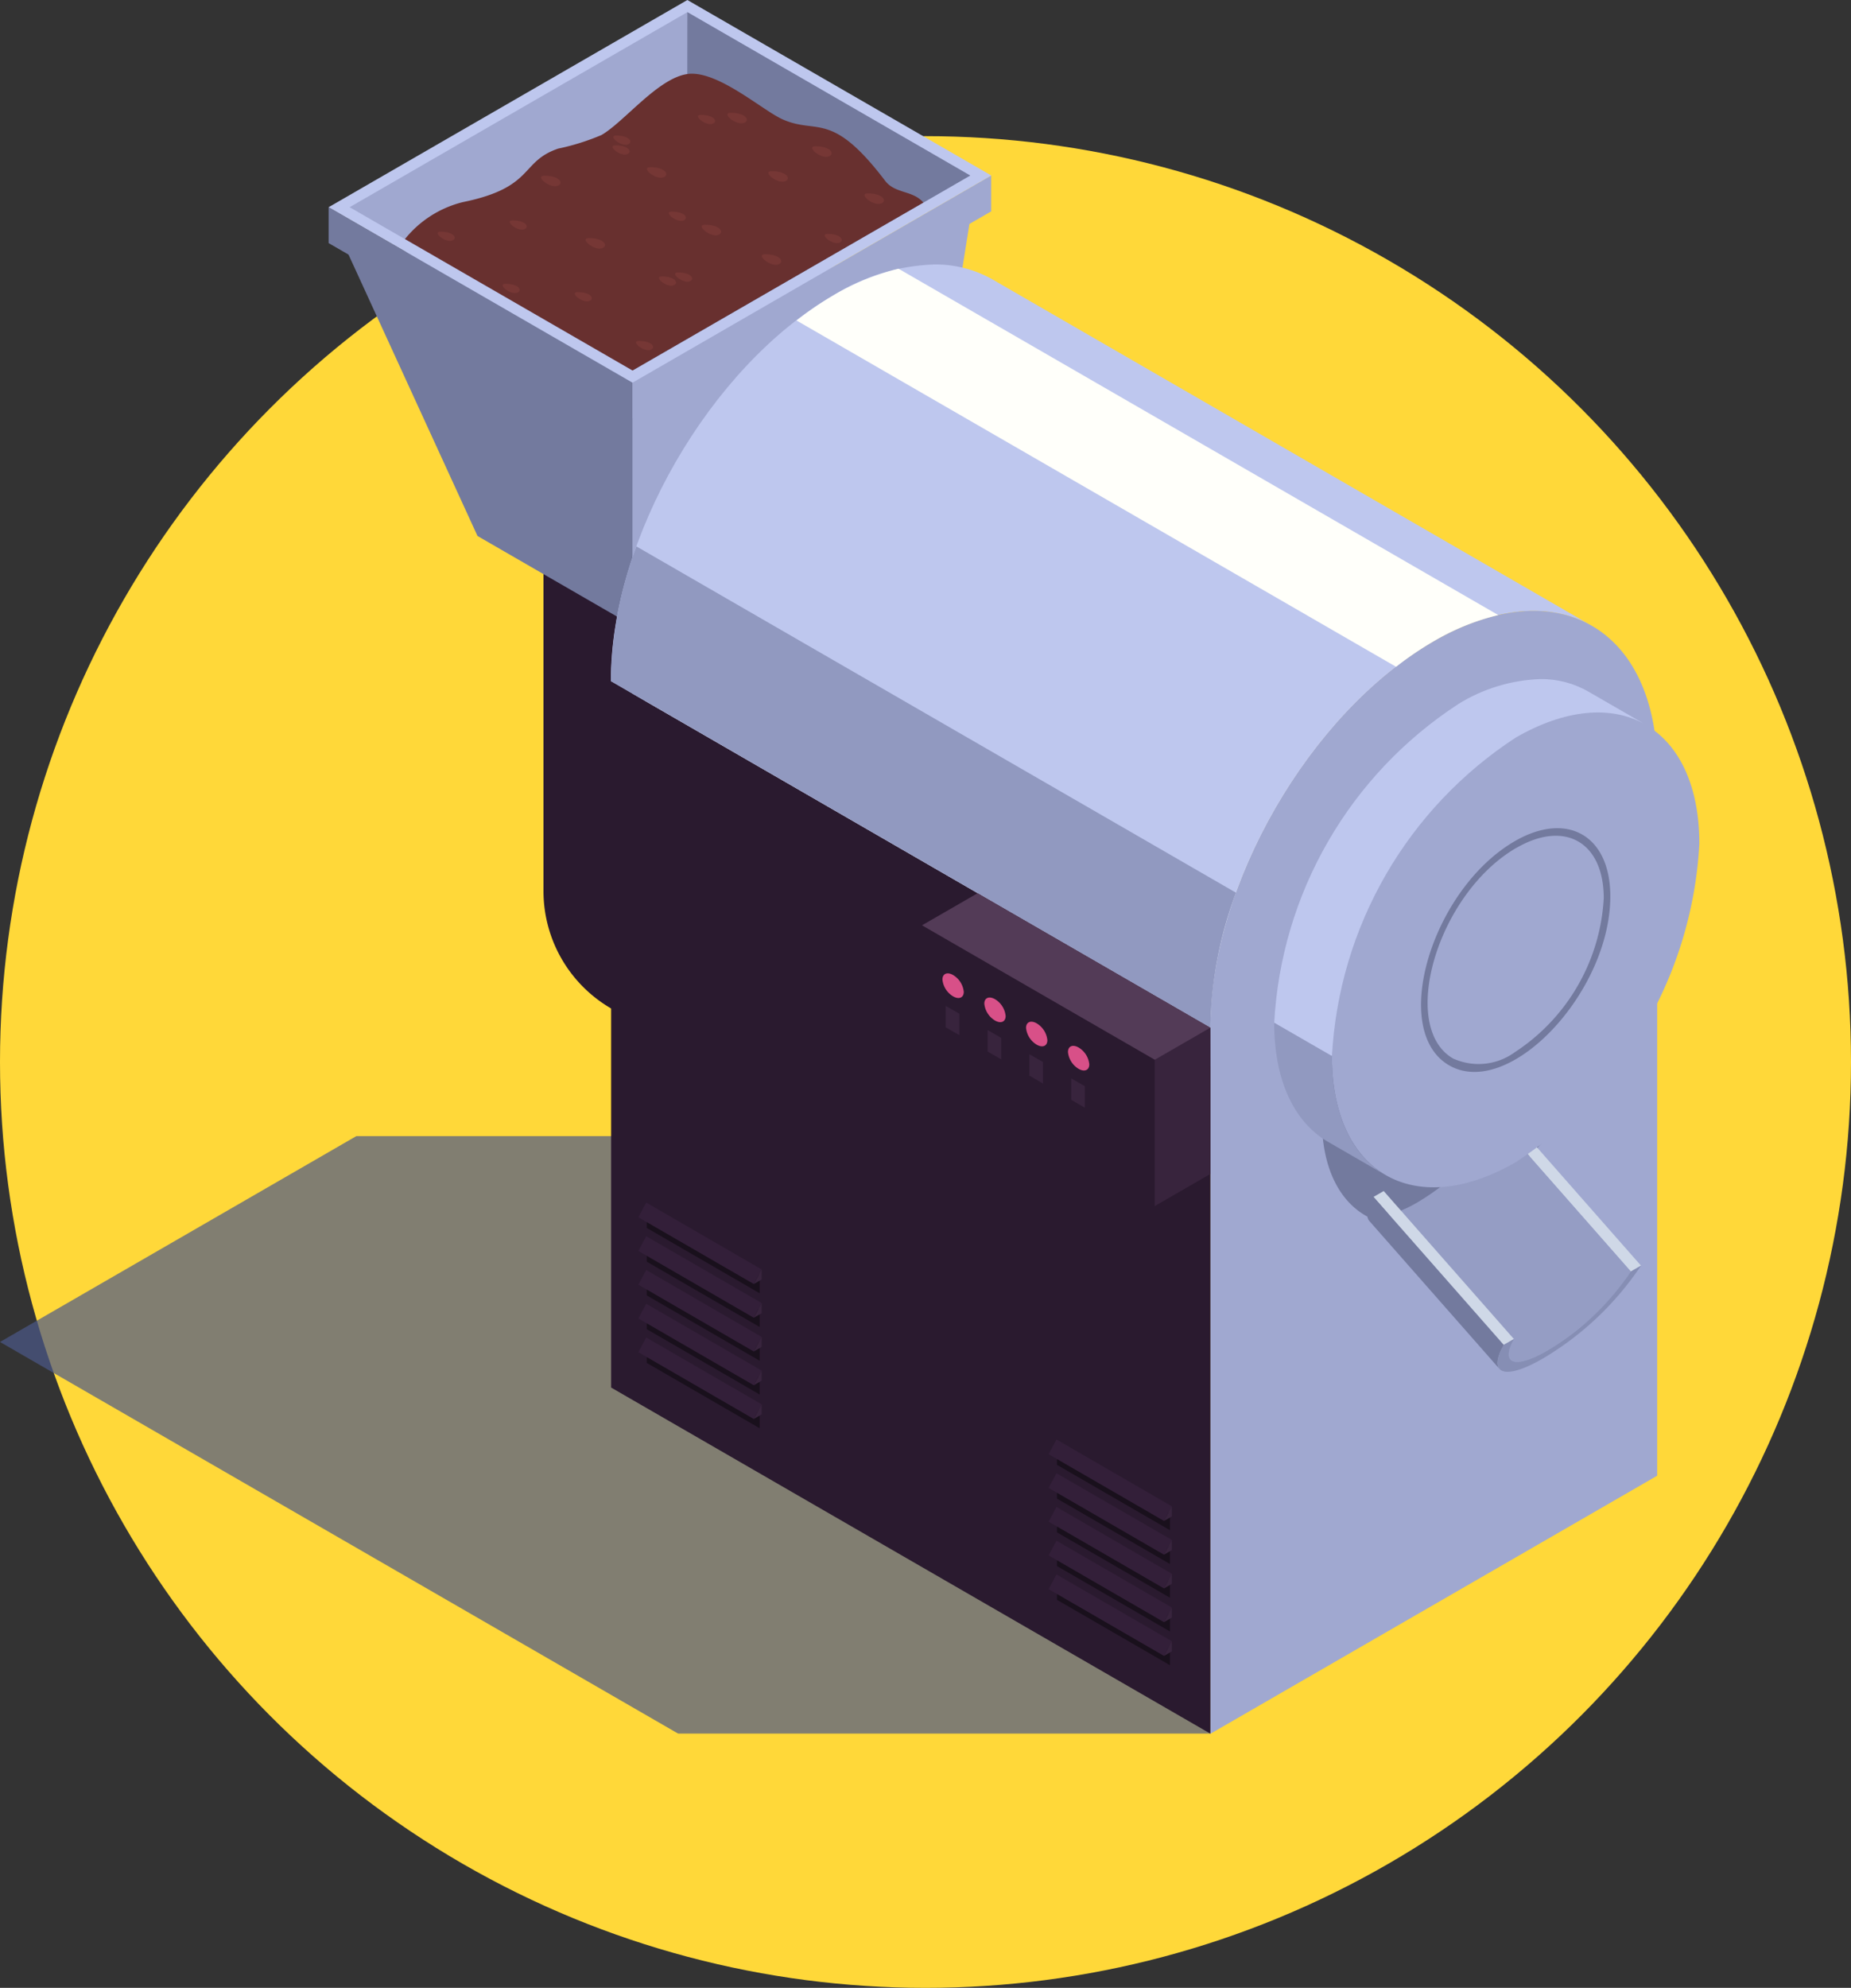 <svg xmlns="http://www.w3.org/2000/svg" xmlns:xlink="http://www.w3.org/1999/xlink" width="68" height="73" viewBox="0 0 68 73">
  <rect x="0" y="0" width="68" height="73" fill="#333333" stroke="none"/>
  <defs>
    <clipPath id="clip-path">
      <rect id="Rectángulo_403984" data-name="Rectángulo 403984" width="62.433" height="63.667" fill="none"/>
    </clipPath>
    <clipPath id="clip-path-3">
      <rect id="Rectángulo_403974" data-name="Rectángulo 403974" width="44.469" height="21.946" fill="none"/>
    </clipPath>
    <clipPath id="clip-path-4">
      <path id="Trazado_987883" data-name="Trazado 987883" d="M34.546,0,21.367,7.609,32.53,14.053,45.709,6.444Z" transform="translate(-21.367 0.001)" fill="none"/>
    </clipPath>
    <linearGradient id="linear-gradient" x1="-0.496" y1="4.53" x2="-0.473" y2="4.53" gradientUnits="objectBoundingBox">
      <stop offset="0" stop-color="#bec7ee"/>
      <stop offset="1" stop-color="#bec7ee"/>
    </linearGradient>
    <clipPath id="clip-path-6">
      <path id="Trazado_987888" data-name="Trazado 987888" d="M39.737,39.534,61.754,52.245l16.411-9.474L56.148,30.059Z" transform="translate(-39.737 -30.059)" fill="none"/>
    </clipPath>
    <linearGradient id="linear-gradient-2" x1="-0.584" y1="2.104" x2="-0.57" y2="2.104" gradientUnits="objectBoundingBox">
      <stop offset="0" stop-color="#fcf1ec"/>
      <stop offset="0.591" stop-color="#fcf1ec"/>
      <stop offset="0.596" stop-color="#fffffa"/>
      <stop offset="1" stop-color="#fffffa"/>
    </linearGradient>
    <clipPath id="clip-path-8">
      <path id="Trazado_987890" data-name="Trazado 987890" d="M47.905,18.315c-4.535,2.618-8.2,8.964-8.184,14.175L61.743,45.212C61.728,40,65.392,33.655,69.927,31.037c2.282-1.318,4.349-1.44,5.842-.572L53.747,17.743a4.248,4.248,0,0,0-2.158-.554,7.477,7.477,0,0,0-3.684,1.126" transform="translate(-39.721 -17.189)" fill="none"/>
    </clipPath>
    <linearGradient id="linear-gradient-3" x1="-0.456" y1="1.383" x2="-0.443" y2="1.383" gradientUnits="objectBoundingBox">
      <stop offset="0" stop-color="#d0d9e7"/>
      <stop offset="1" stop-color="#bec7ee"/>
    </linearGradient>
    <clipPath id="clip-path-10">
      <path id="Trazado_987902" data-name="Trazado 987902" d="M96.538,45.843l-.087-.05ZM89.6,45.065a14.923,14.923,0,0,0-6.751,11.694l2.121,1.224A14.922,14.922,0,0,1,91.72,46.289c1.842-1.063,3.512-1.176,4.73-.5l-2.033-1.174a3.462,3.462,0,0,0-1.8-.475,6.124,6.124,0,0,0-3.015.922" transform="translate(-82.848 -44.143)" fill="none"/>
    </clipPath>
    <linearGradient id="linear-gradient-4" x1="-2.349" y1="2.195" x2="-2.319" y2="2.195" xlink:href="#linear-gradient-3"/>
  </defs>
  <g id="Grupo_1103751" data-name="Grupo 1103751" transform="translate(13367.801 11895)">
    <g id="Grupo_1102767" data-name="Grupo 1102767" transform="translate(-14631.301 -12401)">
      <circle id="Elipse_11617" data-name="Elipse 11617" cx="34" cy="34" r="34" transform="translate(1263.5 511)" fill="#ffd839"/>
      <g id="Grupo_1103647" data-name="Grupo 1103647" transform="translate(1263.5 506)">
        <g id="Grupo_1103646" data-name="Grupo 1103646" clip-path="url(#clip-path)">
          <g id="Grupo_1103629" data-name="Grupo 1103629">
            <g id="Grupo_1103628" data-name="Grupo 1103628" clip-path="url(#clip-path)">
              <g id="Grupo_1103627" data-name="Grupo 1103627" transform="translate(0 41.721)" opacity="0.7" style="mix-blend-mode: multiply;isolation: isolate">
                <g id="Grupo_1103626" data-name="Grupo 1103626">
                  <g id="Grupo_1103625" data-name="Grupo 1103625" clip-path="url(#clip-path-3)">
                    <path id="Trazado_987877" data-name="Trazado 987877" d="M24.722,73.84H13.091L0,81.4,24.921,95.787H44.469Z" transform="translate(0 -73.84)" fill="#4c5989"/>
                  </g>
                </g>
              </g>
              <path id="Trazado_987878" data-name="Trazado 987878" d="M35.337,34.876V47.894a4.982,4.982,0,0,0,2.492,4.315L43.7,55.6,52.713,35Z" transform="translate(-15.371 -15.171)" fill="#2a1a2f"/>
              <path id="Trazado_987879" data-name="Trazado 987879" d="M40.554,18.893,22.238,15.626,27.215,26.48,33.6,30.167Z" transform="translate(-9.673 -6.797)" fill="#737a9e"/>
              <path id="Trazado_987880" data-name="Trazado 987880" d="M41.123,18.883V32.068l10.541-6.558,1.957-12.277Z" transform="translate(-17.888 -5.757)" fill="#a0a8d0"/>
              <path id="Trazado_987881" data-name="Trazado 987881" d="M32.53,21.229,21.367,14.785V13.467L32.53,19.911Z" transform="translate(-9.295 -5.858)" fill="#737a9e"/>
              <path id="Trazado_987882" data-name="Trazado 987882" d="M54.3,12.724,41.124,20.333V19.015L54.3,11.406Z" transform="translate(-17.888 -4.961)" fill="#a0a8d0"/>
            </g>
          </g>
          <g id="Grupo_1103631" data-name="Grupo 1103631" transform="translate(12.073 -0.001)">
            <g id="Grupo_1103630" data-name="Grupo 1103630" clip-path="url(#clip-path-4)">
              <rect id="Rectángulo_403976" data-name="Rectángulo 403976" width="24.342" height="14.054" fill="url(#linear-gradient)"/>
            </g>
          </g>
          <g id="Grupo_1103633" data-name="Grupo 1103633">
            <g id="Grupo_1103632" data-name="Grupo 1103632" clip-path="url(#clip-path)">
              <path id="Trazado_987884" data-name="Trazado 987884" d="M22.734,7.952,35.141.789l10.39,6L33.124,13.951Z" transform="translate(-9.889 -0.343)" fill="#a0a8d0"/>
              <path id="Trazado_987885" data-name="Trazado 987885" d="M43.14.789l10.39,6L41.124,13.951l2.007-6.243Z" transform="translate(-17.888 -0.343)" fill="#737a9e"/>
              <path id="Trazado_987886" data-name="Trazado 987886" d="M61.754,84.037,39.736,71.325v-24.5L61.754,59.54Z" transform="translate(-17.285 -20.37)" fill="#2a1a2f"/>
              <path id="Trazado_987887" data-name="Trazado 987887" d="M95.116,77.054,78.705,86.529v-24.5l16.411-9.475Z" transform="translate(-34.236 -22.862)" fill="#a0a8d0"/>
            </g>
          </g>
          <g id="Grupo_1103635" data-name="Grupo 1103635" transform="translate(22.452 16.984)">
            <g id="Grupo_1103634" data-name="Grupo 1103634" clip-path="url(#clip-path-6)">
              <rect id="Rectángulo_403978" data-name="Rectángulo 403978" width="38.429" height="22.186" fill="url(#linear-gradient-2)"/>
            </g>
          </g>
          <g id="Grupo_1103637" data-name="Grupo 1103637">
            <g id="Grupo_1103636" data-name="Grupo 1103636" clip-path="url(#clip-path)">
              <path id="Trazado_987889" data-name="Trazado 987889" d="M61.743,56.992,39.721,44.27l0,1.472L48.937,52.2l12.81,6.26Z" transform="translate(-17.278 -19.257)" fill="#2a1a2f"/>
            </g>
          </g>
          <g id="Grupo_1103639" data-name="Grupo 1103639" transform="translate(22.443 9.712)">
            <g id="Grupo_1103638" data-name="Grupo 1103638" clip-path="url(#clip-path-8)">
              <rect id="Rectángulo_403980" data-name="Rectángulo 403980" width="42.3" height="45.243" transform="matrix(0.5, -0.866, 0.866, 0.5, -12.149, 21.018)" fill="url(#linear-gradient-3)"/>
            </g>
          </g>
          <g id="Grupo_1103641" data-name="Grupo 1103641">
            <g id="Grupo_1103640" data-name="Grupo 1103640" clip-path="url(#clip-path)">
              <path id="Trazado_987891" data-name="Trazado 987891" d="M95.118,45.526c-.015-5.211-3.7-7.312-8.237-4.694S78.682,49.8,78.7,55.007l0,1.472L95.122,47Z" transform="translate(-34.232 -17.272)" fill="#a0a8d0"/>
              <path id="Trazado_987892" data-name="Trazado 987892" d="M55.537,17.465a8.671,8.671,0,0,0-2.383.97,12.445,12.445,0,0,0-1.366.931L73.815,32.083a12.468,12.468,0,0,1,1.361-.926,8.69,8.69,0,0,1,2.393-.973Z" transform="translate(-22.527 -7.597)" fill="#fffffa"/>
              <path id="Trazado_987893" data-name="Trazado 987893" d="M40.658,35.514a14.647,14.647,0,0,0-.937,4.947L61.743,53.184a14.661,14.661,0,0,1,.94-4.954Z" transform="translate(-17.278 -15.448)" fill="#9199c0"/>
              <path id="Trazado_987894" data-name="Trazado 987894" d="M85.947,64.841c0,3.5,2.454,4.912,5.48,3.164a12.113,12.113,0,0,0,5.481-9.492c0-3.5-2.454-4.912-5.481-3.164a12.114,12.114,0,0,0-5.48,9.492" transform="translate(-37.386 -23.751)" fill="#737a9e"/>
              <path id="Trazado_987895" data-name="Trazado 987895" d="M97.945,72.639l-.373.216,4.783,5.435.373-.215Z" transform="translate(-42.443 -31.597)" fill="#cfd8e7"/>
              <path id="Trazado_987896" data-name="Trazado 987896" d="M94.162,73.021a8.4,8.4,0,0,1-1.9,2.081,9.144,9.144,0,0,1-1.182.831c-.712.409-1.188.5-1.349.318l4.783,5.435c.161.184.636.091,1.337-.312a9.136,9.136,0,0,0,1.193-.837,8.4,8.4,0,0,0,1.9-2.081Z" transform="translate(-39.033 -31.763)" fill="#959dc4"/>
              <path id="Trazado_987897" data-name="Trazado 987897" d="M89.679,77.411l-.375.216,4.783,5.435.375-.216Z" transform="translate(-38.846 -33.673)" fill="#cfd8e7"/>
              <path id="Trazado_987898" data-name="Trazado 987898" d="M93.912,83.23l-4.783-5.435c-.243.436-.284.732-.155.88l4.783,5.435c-.129-.147-.087-.444.156-.88" transform="translate(-38.671 -33.84)" fill="#737a9e"/>
              <path id="Trazado_987899" data-name="Trazado 987899" d="M102.265,82.475a9.543,9.543,0,0,1-3.08,2.912c-1.184.684-1.729.49-1.216-.432l-.375.217c-.6,1.082.038,1.308,1.429.505a11.2,11.2,0,0,0,3.616-3.418Z" transform="translate(-42.353 -35.782)" fill="#868eb4"/>
              <path id="Trazado_987900" data-name="Trazado 987900" d="M86.6,58.926c0,4.305,3.023,6.05,6.751,3.9A14.923,14.923,0,0,0,100.1,51.131c0-4.306-3.023-6.051-6.751-3.9A14.923,14.923,0,0,0,86.6,58.926" transform="translate(-37.671 -20.145)" fill="#a0a8d0"/>
              <path id="Trazado_987901" data-name="Trazado 987901" d="M93.426,62.536c-2.2-1.272-.639-6.47,2.415-8.233,1.924-1.112,3.507-.207,3.507,2.024,0,3.54-3.728,7.476-5.922,6.209M95.9,54.548c-2.914,1.683-4.331,6.579-2.33,7.736a2.261,2.261,0,0,0,2.271-.231A7.226,7.226,0,0,0,99.107,56.4c0-2.052-1.42-2.882-3.205-1.851" transform="translate(-40.19 -23.414)" fill="#737a9e"/>
            </g>
          </g>
          <g id="Grupo_1103643" data-name="Grupo 1103643" transform="translate(46.81 24.941)">
            <g id="Grupo_1103642" data-name="Grupo 1103642" clip-path="url(#clip-path-10)">
              <rect id="Rectángulo_403982" data-name="Rectángulo 403982" width="18.831" height="18.776" transform="translate(-5.993 10.38) rotate(-60)" fill="url(#linear-gradient-4)"/>
            </g>
          </g>
          <g id="Grupo_1103645" data-name="Grupo 1103645">
            <g id="Grupo_1103644" data-name="Grupo 1103644" clip-path="url(#clip-path)">
              <path id="Trazado_987903" data-name="Trazado 987903" d="M84.969,67.7l-2.121-1.224c0,2.127.738,3.629,1.934,4.345l2.12,1.224c-1.2-.716-1.933-2.218-1.933-4.345" transform="translate(-36.038 -28.915)" fill="#9199c0"/>
              <path id="Trazado_987904" data-name="Trazado 987904" d="M68.5,70.451l-8.553-4.938V60.141L68.5,65.079Z" transform="translate(-26.075 -26.161)" fill="#2a1a2f"/>
              <path id="Trazado_987905" data-name="Trazado 987905" d="M77.124,72.166l-2.043,1.179V67.973l2.043-1.179Z" transform="translate(-32.66 -29.055)" fill="#38243d"/>
              <path id="Trazado_987906" data-name="Trazado 987906" d="M68.5,64.171l-8.553-4.938,2.043-1.179,8.553,4.938Z" transform="translate(-26.075 -25.253)" fill="#533b57"/>
              <path id="Trazado_987907" data-name="Trazado 987907" d="M43.969,8.718c-1.987-2.61-2.489-1.676-3.78-2.26C39.457,6.126,37.8,4.649,36.712,4.8S34.395,6.551,33.551,7.04a8.6,8.6,0,0,1-1.593.5c-1.41.479-.853,1.426-3.508,1.966a3.938,3.938,0,0,0-2.119,1.355l8.358,4.825L45.375,9.52c-.39-.457-1.036-.316-1.405-.8" transform="translate(-11.454 -2.082)" fill="#68302f"/>
              <path id="Trazado_987908" data-name="Trazado 987908" d="M52.926,9.508c-.371,0,.214.492.5.368.217-.092.06-.367-.5-.368" transform="translate(-22.97 -4.136)" fill="#763735"/>
              <path id="Trazado_987909" data-name="Trazado 987909" d="M35.3,11.42c-.371,0,.214.492.5.368.217-.092.06-.367-.5-.368" transform="translate(-15.302 -4.968)" fill="#763735"/>
              <path id="Trazado_987910" data-name="Trazado 987910" d="M38.2,15.474c-.371,0,.214.492.5.368.217-.092.06-.367-.5-.368" transform="translate(-16.567 -6.731)" fill="#763735"/>
              <path id="Trazado_987911" data-name="Trazado 987911" d="M45.745,14.609c-.371,0,.214.492.5.368.217-.092.06-.367-.5-.368" transform="translate(-19.847 -6.355)" fill="#763735"/>
              <path id="Trazado_987912" data-name="Trazado 987912" d="M50.081,11.125c-.371,0,.214.492.5.368.217-.092.06-.367-.5-.368" transform="translate(-21.733 -4.839)" fill="#763735"/>
              <path id="Trazado_987913" data-name="Trazado 987913" d="M42.179,10.865c-.371,0,.214.492.5.368.216-.092.06-.367-.5-.368" transform="translate(-18.296 -4.726)" fill="#763735"/>
              <path id="Trazado_987914" data-name="Trazado 987914" d="M49.652,16.525c-.371,0,.214.492.5.368.217-.092.06-.367-.5-.368" transform="translate(-21.546 -7.188)" fill="#763735"/>
              <path id="Trazado_987915" data-name="Trazado 987915" d="M56.329,12.569c-.371,0,.214.492.5.369.217-.093.06-.368-.5-.369" transform="translate(-24.451 -5.467)" fill="#763735"/>
              <path id="Trazado_987916" data-name="Trazado 987916" d="M47.415,7.329c-.371,0,.214.493.5.368.217-.092.06-.367-.5-.368" transform="translate(-20.573 -3.188)" fill="#763735"/>
              <path id="Trazado_987917" data-name="Trazado 987917" d="M41.458,22.159c-.324,0,.188.431.441.323.189-.081.053-.321-.441-.323" transform="translate(-17.988 -9.639)" fill="#763735"/>
              <path id="Trazado_987918" data-name="Trazado 987918" d="M42.951,17.968c-.324,0,.188.431.441.323.189-.081.053-.322-.441-.323" transform="translate(-18.638 -7.816)" fill="#763735"/>
              <path id="Trazado_987919" data-name="Trazado 987919" d="M37.476,18.988c-.324,0,.188.431.441.323.189-.081.053-.321-.441-.323" transform="translate(-16.256 -8.26)" fill="#763735"/>
              <path id="Trazado_987920" data-name="Trazado 987920" d="M39.93,9.445c-.324,0,.188.431.441.323.189-.081.053-.322-.441-.323" transform="translate(-17.324 -4.108)" fill="#763735"/>
              <path id="Trazado_987921" data-name="Trazado 987921" d="M32.781,18.445c-.324,0,.188.431.441.323.189-.081.053-.321-.441-.323" transform="translate(-14.214 -8.023)" fill="#763735"/>
              <path id="Trazado_987922" data-name="Trazado 987922" d="M44,17.707c-.324,0,.188.431.441.323.189-.081.053-.321-.441-.323" transform="translate(-19.095 -7.702)" fill="#763735"/>
              <path id="Trazado_987923" data-name="Trazado 987923" d="M53.728,15.2c-.324,0,.188.431.441.323.189-.081.053-.321-.441-.323" transform="translate(-23.326 -6.612)" fill="#763735"/>
              <path id="Trazado_987924" data-name="Trazado 987924" d="M43.59,13.753c-.324,0,.188.431.441.323.189-.081.053-.321-.441-.323" transform="translate(-18.916 -5.982)" fill="#763735"/>
              <path id="Trazado_987925" data-name="Trazado 987925" d="M45.488,7.468c-.325,0,.187.431.441.323.189-.081.053-.321-.441-.323" transform="translate(-19.741 -3.249)" fill="#763735"/>
              <path id="Trazado_987926" data-name="Trazado 987926" d="M28.558,15.057c-.324,0,.188.431.441.323.189-.081.053-.321-.441-.323" transform="translate(-12.377 -6.55)" fill="#763735"/>
              <path id="Trazado_987927" data-name="Trazado 987927" d="M33.243,14.325c-.324,0,.188.431.441.323.189-.081.053-.321-.441-.323" transform="translate(-14.415 -6.231)" fill="#763735"/>
              <path id="Trazado_987928" data-name="Trazado 987928" d="M39.978,8.809c-.324,0,.188.431.441.323.189-.081.053-.321-.441-.323" transform="translate(-17.344 -3.832)" fill="#763735"/>
              <path id="Trazado_987929" data-name="Trazado 987929" d="M42.052,78.555v.709l4.149,2.4v-.647Z" transform="translate(-18.292 -34.171)" fill="#19101c"/>
              <path id="Trazado_987930" data-name="Trazado 987930" d="M45.746,81.15,41.507,78.7l.288-.54,4.238,2.453Z" transform="translate(-18.055 -33.998)" fill="#331f39"/>
              <path id="Trazado_987931" data-name="Trazado 987931" d="M49.3,82.5v.372l-.289.167Z" transform="translate(-21.319 -35.886)" fill="#38243d"/>
              <path id="Trazado_987932" data-name="Trazado 987932" d="M42.052,80.748v.709l4.149,2.4v-.647Z" transform="translate(-18.292 -35.125)" fill="#19101c"/>
              <path id="Trazado_987933" data-name="Trazado 987933" d="M45.746,83.343l-4.239-2.452.288-.54L46.033,82.8Z" transform="translate(-18.055 -34.952)" fill="#331f39"/>
              <path id="Trazado_987934" data-name="Trazado 987934" d="M49.3,84.692v.373l-.289.167Z" transform="translate(-21.319 -36.84)" fill="#38243d"/>
              <path id="Trazado_987935" data-name="Trazado 987935" d="M42.052,82.941v.709l4.149,2.4V85.4Z" transform="translate(-18.292 -36.079)" fill="#19101c"/>
              <path id="Trazado_987936" data-name="Trazado 987936" d="M45.746,85.536l-4.239-2.452.288-.54L46.033,85Z" transform="translate(-18.055 -35.906)" fill="#331f39"/>
              <path id="Trazado_987937" data-name="Trazado 987937" d="M49.3,86.885v.372l-.289.167Z" transform="translate(-21.319 -37.794)" fill="#38243d"/>
              <path id="Trazado_987938" data-name="Trazado 987938" d="M42.052,85.135v.709l4.149,2.4v-.647Z" transform="translate(-18.292 -37.033)" fill="#19101c"/>
              <path id="Trazado_987939" data-name="Trazado 987939" d="M45.746,87.73l-4.239-2.452.288-.54,4.238,2.452Z" transform="translate(-18.055 -36.86)" fill="#331f39"/>
              <path id="Trazado_987940" data-name="Trazado 987940" d="M49.3,89.078v.373l-.289.167Z" transform="translate(-21.319 -38.748)" fill="#38243d"/>
              <path id="Trazado_987941" data-name="Trazado 987941" d="M42.052,87.328v.709l4.149,2.4v-.647Z" transform="translate(-18.292 -37.987)" fill="#19101c"/>
              <path id="Trazado_987942" data-name="Trazado 987942" d="M45.746,89.923l-4.239-2.452.288-.54,4.238,2.453Z" transform="translate(-18.055 -37.814)" fill="#331f39"/>
              <path id="Trazado_987943" data-name="Trazado 987943" d="M49.3,91.271v.372l-.289.167Z" transform="translate(-21.319 -39.702)" fill="#38243d"/>
              <path id="Trazado_987944" data-name="Trazado 987944" d="M68.727,93.955v.709l4.149,2.4v-.647Z" transform="translate(-29.895 -40.87)" fill="#19101c"/>
              <path id="Trazado_987945" data-name="Trazado 987945" d="M72.42,96.551,68.181,94.1l.288-.54,4.238,2.452Z" transform="translate(-29.658 -40.697)" fill="#331f39"/>
              <path id="Trazado_987946" data-name="Trazado 987946" d="M75.971,97.9v.373l-.289.167Z" transform="translate(-32.922 -42.585)" fill="#38243d"/>
              <path id="Trazado_987947" data-name="Trazado 987947" d="M68.727,96.149v.709l4.149,2.4v-.647Z" transform="translate(-29.895 -41.824)" fill="#19101c"/>
              <path id="Trazado_987948" data-name="Trazado 987948" d="M72.42,98.744l-4.239-2.452.288-.54L72.707,98.2Z" transform="translate(-29.658 -41.651)" fill="#331f39"/>
              <path id="Trazado_987949" data-name="Trazado 987949" d="M75.971,100.092v.372l-.289.167Z" transform="translate(-32.922 -43.539)" fill="#38243d"/>
              <path id="Trazado_987950" data-name="Trazado 987950" d="M68.727,98.342v.709l4.149,2.4V100.8Z" transform="translate(-29.895 -42.778)" fill="#19101c"/>
              <path id="Trazado_987951" data-name="Trazado 987951" d="M72.42,100.937l-4.239-2.452.288-.54,4.238,2.452Z" transform="translate(-29.658 -42.605)" fill="#331f39"/>
              <path id="Trazado_987952" data-name="Trazado 987952" d="M75.971,102.285v.373l-.289.167Z" transform="translate(-32.922 -44.493)" fill="#38243d"/>
              <path id="Trazado_987953" data-name="Trazado 987953" d="M68.727,100.535v.709l4.149,2.4v-.647Z" transform="translate(-29.895 -43.732)" fill="#19101c"/>
              <path id="Trazado_987954" data-name="Trazado 987954" d="M72.42,103.13l-4.239-2.452.288-.54,4.238,2.452Z" transform="translate(-29.658 -43.559)" fill="#331f39"/>
              <path id="Trazado_987955" data-name="Trazado 987955" d="M75.971,104.479v.372l-.289.167Z" transform="translate(-32.922 -45.447)" fill="#38243d"/>
              <path id="Trazado_987956" data-name="Trazado 987956" d="M68.727,102.728v.709l4.149,2.4v-.647Z" transform="translate(-29.895 -44.686)" fill="#19101c"/>
              <path id="Trazado_987957" data-name="Trazado 987957" d="M72.42,105.323l-4.239-2.452.288-.54,4.238,2.452Z" transform="translate(-29.658 -44.513)" fill="#331f39"/>
              <path id="Trazado_987958" data-name="Trazado 987958" d="M75.971,106.672v.373l-.289.167Z" transform="translate(-32.922 -46.401)" fill="#38243d"/>
              <path id="Trazado_987959" data-name="Trazado 987959" d="M70.223,68.654c0,.216-.175.29-.392.166a.812.812,0,0,1-.391-.618c0-.216.175-.29.391-.165a.809.809,0,0,1,.392.617" transform="translate(-30.206 -29.569)" fill="#d85088"/>
              <path id="Trazado_987960" data-name="Trazado 987960" d="M70.153,71.165l-.5-.288v-.788l.5.288Z" transform="translate(-30.299 -30.488)" fill="#38243d"/>
              <path id="Trazado_987961" data-name="Trazado 987961" d="M67.5,67.084c0,.216-.175.29-.391.166a.811.811,0,0,1-.392-.618c0-.216.175-.29.392-.165a.811.811,0,0,1,.391.617" transform="translate(-29.023 -28.886)" fill="#d85088"/>
              <path id="Trazado_987962" data-name="Trazado 987962" d="M67.433,69.595l-.5-.288v-.788l.5.288Z" transform="translate(-29.116 -29.805)" fill="#38243d"/>
              <path id="Trazado_987963" data-name="Trazado 987963" d="M64.783,65.513c0,.216-.175.29-.391.166A.811.811,0,0,1,64,65.061c0-.216.175-.29.392-.165a.81.81,0,0,1,.391.617" transform="translate(-27.839 -28.203)" fill="#d85088"/>
              <path id="Trazado_987964" data-name="Trazado 987964" d="M64.713,68.024l-.5-.288v-.788l.5.288Z" transform="translate(-27.932 -29.122)" fill="#38243d"/>
              <path id="Trazado_987965" data-name="Trazado 987965" d="M62.062,63.943c0,.216-.176.29-.392.166a.813.813,0,0,1-.392-.618c0-.216.176-.29.392-.165a.812.812,0,0,1,.392.617" transform="translate(-26.656 -27.52)" fill="#d85088"/>
              <path id="Trazado_987966" data-name="Trazado 987966" d="M61.992,66.453l-.5-.288v-.788l.5.288Z" transform="translate(-26.749 -28.438)" fill="#38243d"/>
            </g>
          </g>
        </g>
      </g>
    </g>
  </g>
</svg>

